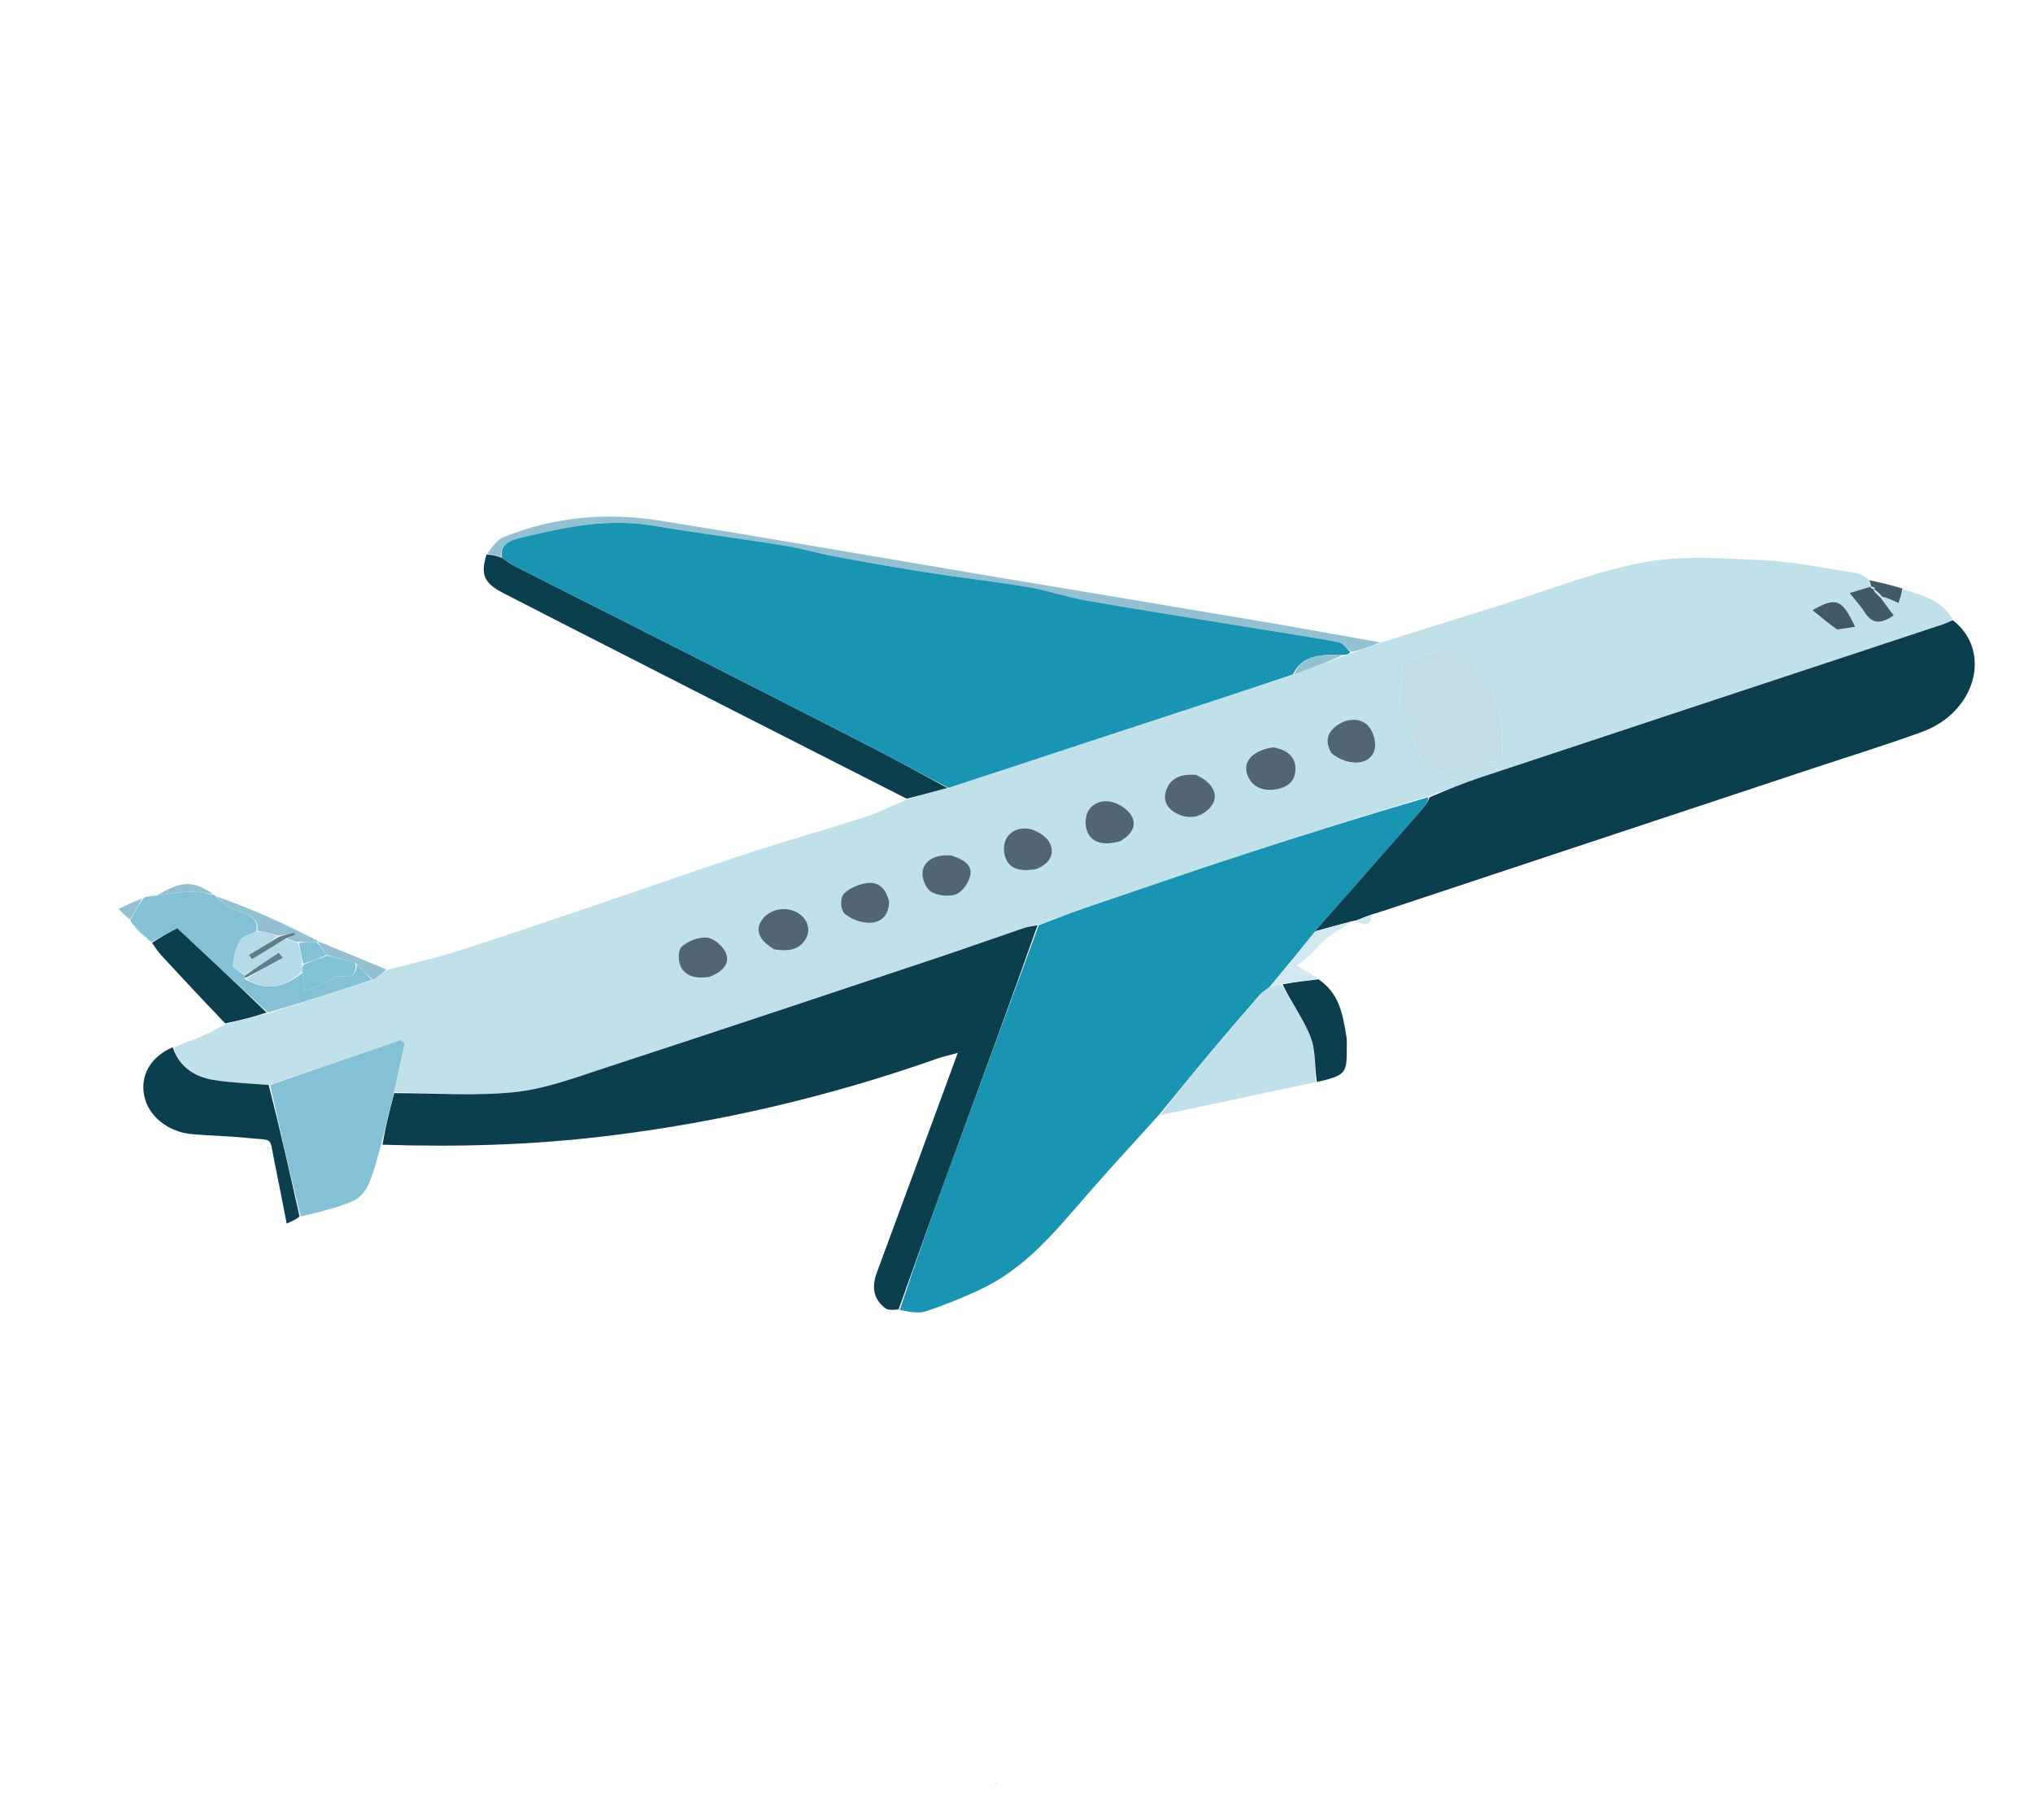 <svg width="429" height="384" viewBox="0 0 429 384" fill="none" xmlns="http://www.w3.org/2000/svg">
<g clip-path="url(#clip0_188_141)" filter="url(#filter0_dd_188_141)">
<path d="M81.707 155.655C86.569 154.379 91.515 153.301 96.276 151.786C105.957 148.707 115.551 145.419 125.157 142.167C135.794 138.567 146.364 134.813 157.043 131.308C165.428 128.557 173.965 126.154 182.37 123.448C185.34 122.491 188.122 121.095 191.261 119.733C194.325 118.797 197.116 118.028 200.151 117.242C206.907 115.062 213.413 112.883 219.934 110.737C232.079 106.741 244.235 102.771 256.381 98.777C261.874 96.971 267.353 95.132 273.092 93.299C276.763 91.983 280.18 90.675 283.794 89.347C284.318 89.154 284.646 88.981 285.243 88.794C287.486 88.053 289.459 87.326 291.432 86.598C299.998 83.906 308.555 81.193 317.132 78.529C327.049 75.448 336.766 71.523 346.98 69.636C355.049 68.145 363.763 68.81 372.145 69.216C378.631 69.531 385.053 70.9 391.49 71.87C392.4 72.007 393.231 72.534 394.349 73.218C394.685 73.962 394.771 74.369 394.604 74.838C393.129 75.272 391.908 75.644 390.304 76.132C391.648 77.84 392.738 79.034 393.586 80.344C395.283 82.966 397.244 82.446 399.608 80.866C398.637 79.545 397.724 78.303 396.961 76.833C398.203 77.114 399.294 77.623 400.631 78.248C400.959 77.25 401.272 76.295 401.586 75.34C405.741 76.529 409.825 77.814 412.042 81.658C411.152 82.261 410.464 82.59 409.736 82.831C377.32 93.56 344.895 104.268 312.489 115.02C308.857 116.225 305.331 117.672 301.49 118.981C288.396 123.028 275.534 127.025 262.748 131.198C251.405 134.901 240.137 138.777 228.859 142.627C225.599 143.74 222.419 145.027 218.937 146.23C217.722 146.449 216.739 146.597 215.829 146.906C209.714 148.988 203.639 151.157 197.506 153.199C174.113 160.988 150.73 168.801 127.282 176.464C121.171 178.461 114.954 180.799 108.577 181.455C100.223 182.314 91.661 181.66 83.171 181.423C83.899 177.842 84.645 174.495 85.391 171.149C85.114 170.919 84.836 170.689 84.558 170.459C75.372 173.617 66.186 176.775 56.694 179.933C52.639 179.605 48.847 179.485 45.153 178.897C40.764 178.198 37.747 175.917 36.669 171.999C39.069 171.034 41.494 170.112 43.858 169.085C44.997 168.59 46.021 167.897 47.431 167.167C50.613 166.314 53.46 165.587 56.559 164.841C64.021 162.48 71.231 160.138 78.675 157.798C79.841 157.084 80.774 156.369 81.707 155.655ZM303.818 88.387C301.936 88.925 299.996 89.35 298.195 90.046C297.224 90.421 295.704 91.338 295.776 91.874C296.304 95.816 293.682 100.194 297.803 103.682C298.204 104.021 298.319 104.775 298.278 105.321C297.919 110.075 301.03 112.637 305.522 114.654C307.932 115.737 309.4 115.105 311.051 113.745C312.057 112.915 313.345 111.521 314.313 111.633C317.107 111.958 317.003 110.45 317.055 109.041C317.288 102.711 316.101 96.837 311.248 91.638C309.258 89.507 307.739 87.721 303.818 88.387ZM268.414 108.669C264.459 109.289 262.257 111.604 263.14 114.287C263.914 116.637 265.843 117.866 268.586 117.641C271.064 117.438 273.06 116.311 273.329 113.913C273.643 111.114 272.153 109.322 268.414 108.669ZM281.127 110.21C284.563 112.819 289.133 112.49 290.038 109.298C290.484 107.727 289.861 105.407 288.692 104.141C287.134 102.454 284.435 102.547 282.346 103.913C280.015 105.437 279.505 107.492 281.127 110.21ZM236.531 128.439C238.754 127.203 239.878 125.315 238.864 123.283C238.229 122.01 236.501 120.788 234.948 120.303C232.656 119.586 230.303 120.519 229.456 122.485C228.883 123.815 228.942 125.764 229.677 127.011C230.96 129.186 233.542 129.282 236.531 128.439ZM252.115 114.458C249.021 114.212 246.84 115.317 246.023 117.927C245.36 120.045 246.358 121.765 248.582 122.797C250.953 123.898 253.154 123.481 254.97 121.812C257.517 119.471 256.489 116.375 252.115 114.458ZM200.474 131.454C197.667 131.229 195.354 132.324 194.745 134.512C194.36 135.895 195.122 138.154 196.328 139.056C197.538 139.961 200.274 140.301 201.723 139.723C203.177 139.143 204.436 137.218 204.761 135.716C205.24 133.504 203.205 132.289 200.474 131.454ZM218.948 134.29C221.64 133.214 222.533 131.158 221.607 129.021C221.058 127.757 219.286 126.51 217.746 126.04C215.455 125.34 213.099 126.245 212.209 128.231C211.649 129.481 211.743 131.301 212.39 132.529C213.514 134.66 215.972 134.871 218.948 134.29ZM187.598 140.924C187.038 138.88 185.742 137.083 183.224 137.297C181.382 137.454 179.192 138.398 178.059 139.619C177.26 140.481 177.321 142.903 178.167 143.72C179.359 144.873 181.637 145.742 183.44 145.729C186.24 145.707 187.623 143.851 187.598 140.924ZM149.994 157.074C152.499 156.072 154.118 154.331 153.157 152.051C152.58 150.685 150.714 149.015 149.218 148.841C147.51 148.643 145.122 149.592 143.883 150.737C143.017 151.537 143.07 153.677 143.625 154.911C144.582 157.04 146.921 157.578 149.994 157.074ZM163.65 151.417C166.278 151.81 168.6 151.472 169.974 149.223C171.258 147.122 170.372 144.629 168.008 143.434C165.494 142.164 162.276 142.928 160.747 145.157C159.297 147.27 160.14 149.409 163.65 151.417ZM387.929 83.844C389.089 83.649 390.249 83.453 391.459 83.249C388.693 77.387 387.501 76.889 382.457 79.749C384.163 81.152 385.797 82.496 387.929 83.844Z" fill="#C1E1EA"/>
<path d="M219.202 146.235C222.419 145.027 225.599 143.74 228.859 142.627C240.137 138.777 251.405 134.901 262.748 131.199C275.534 127.025 288.396 123.029 301.46 119.182C301.271 120.078 300.934 120.804 300.408 121.406C292.794 130.109 285.155 138.795 277.433 147.659C274.256 151.585 271.168 155.339 267.933 159.231C267.13 159.881 266.357 160.318 265.835 160.918C262.304 164.982 258.792 169.058 255.342 173.174C251.711 177.506 248.156 181.887 244.567 186.246C239.441 191.931 234.222 197.555 229.209 203.314C222.638 210.862 216.418 218.703 206.448 223.296C202.826 224.965 199.082 226.486 195.245 227.733C193.735 228.223 191.821 227.781 189.868 227.418C193.501 216.401 197.321 205.719 201.224 195.059C207.186 178.776 213.207 162.509 219.202 146.235Z" fill="#1995B3"/>
<path d="M277.521 147.486C285.155 138.795 292.794 130.109 300.408 121.406C300.934 120.804 301.271 120.078 301.726 119.208C305.331 117.672 308.857 116.225 312.489 115.02C344.895 104.268 377.32 93.56 409.736 82.831C410.464 82.59 411.152 82.261 412.06 81.86C420.475 88.332 416.963 101.272 405.642 105.411C398.044 108.189 390.258 110.579 382.553 113.135C352.972 122.95 323.39 132.762 293.808 142.576C292.559 142.99 291.31 143.406 289.611 143.917C288.136 144.426 287.11 144.839 286.084 145.253C286.084 145.253 285.777 145.273 285.379 145.367C282.494 146.136 280.008 146.811 277.521 147.486Z" fill="#0C3F4D"/>
<path d="M218.937 146.23C213.207 162.509 207.186 178.776 201.224 195.059C197.321 205.719 193.501 216.401 189.629 227.297C188.67 227.384 187.444 227.527 186.833 227.062C184.042 224.937 184.007 222.267 185.086 219.363C190.346 205.197 195.544 191.014 200.763 176.837C201.131 175.836 201.491 174.834 202.096 173.171C200.234 173.688 198.912 173.975 197.661 174.416C175.146 182.353 151.874 187.842 127.792 190.742C112.286 192.609 96.701 193.078 80.726 192.544C81.317 188.74 82.253 185.199 83.189 181.658C91.661 181.661 100.223 182.314 108.578 181.455C114.954 180.799 121.171 178.461 127.282 176.464C150.73 168.801 174.113 160.988 197.507 153.199C203.639 151.158 209.714 148.988 215.829 146.907C216.739 146.597 217.722 146.449 218.937 146.23Z" fill="#0C3F4D"/>
<path d="M199.908 117.258C197.116 118.028 194.325 118.798 191.306 119.526C166.611 107.002 142.143 94.52 117.676 82.034C113.84 80.077 110.008 78.112 106.184 76.137C102.186 74.072 101.317 72.269 102.681 68.001C103.987 68.076 104.922 68.323 105.971 68.73C106.987 69.447 107.846 70.066 108.798 70.548C120.435 76.444 132.097 82.305 143.731 88.206C157.181 95.028 170.631 101.851 184.037 108.739C189.389 111.489 194.621 114.413 199.908 117.258Z" fill="#0C3F4D"/>
<path d="M83.171 181.423C82.252 185.198 81.317 188.739 80.41 192.533C79.559 195.547 78.895 198.381 77.706 201.038C77.105 202.381 75.817 203.88 74.38 204.477C70.989 205.886 67.322 206.796 63.459 207.68C61.101 198.279 59.05 189.106 56.999 179.933C66.186 176.775 75.372 173.617 84.558 170.459C84.836 170.689 85.114 170.919 85.391 171.149C84.645 174.495 83.9 177.842 83.171 181.423Z" fill="#84C1D6"/>
<path d="M244.851 186.288C248.156 181.887 251.711 177.506 255.342 173.174C258.792 169.058 262.304 164.982 265.835 160.918C266.357 160.318 267.13 159.881 268.171 159.199C269.165 158.869 269.775 158.71 270.377 158.742C272.498 162.576 275.124 166.076 276.591 169.909C277.707 172.826 277.35 176.166 277.649 179.319C266.811 181.655 255.973 183.992 244.851 186.288Z" fill="#C1E1EA"/>
<path d="M56.694 179.933C59.05 189.106 61.101 198.279 63.214 207.699C62.511 208.289 61.747 208.63 60.494 209.19C59.563 204.464 58.726 200.051 57.819 195.648C56.803 190.709 57.783 191.712 52.158 191.12C48.3 190.715 44.394 190.657 40.524 190.322C35.462 189.883 31.335 186.53 30.444 182.286C29.532 177.943 31.729 174.016 36.45 171.972C37.747 175.917 40.764 178.198 45.154 178.897C48.847 179.485 52.639 179.606 56.694 179.933Z" fill="#0C3F4D"/>
<path d="M78.442 157.797C71.232 160.139 64.022 162.48 56.526 164.645C49.892 158.533 43.542 152.597 37.405 146.859C35.166 148.061 33.583 148.911 32.001 149.761C31.71 149.603 31.42 149.444 30.995 148.981C29.978 147.866 29.096 147.056 28.215 146.245C27.982 146.014 27.749 145.783 27.496 145.169C28.395 143.383 29.313 141.981 30.231 140.578C30.231 140.578 30.303 140.497 30.401 140.449C30.498 140.401 30.672 140.296 30.672 140.296C31.215 140.163 31.759 140.029 32.735 140.021C34.31 139.912 35.44 139.607 36.597 139.461C38.047 139.279 39.526 139.097 40.979 139.157C42.343 139.213 43.69 139.584 45.044 139.817C45.044 139.817 45.33 139.842 45.471 140.097C46.682 141.154 47.634 142.14 48.846 142.717C51.225 143.851 54.728 143.887 54.118 147.508C52.789 148.192 51.154 148.574 50.667 149.441C49.767 151.045 49.268 152.922 49.178 154.707C49.145 155.349 50.769 156.055 51.638 156.893C51.634 157.161 51.629 157.268 51.693 157.582C56.138 160.102 59.616 159.609 63.834 156.245C64.083 157.383 64.144 158.381 64.253 160.142C66.07 159.409 67.544 158.826 69.005 158.221C70.037 157.794 71.147 156.85 72.057 156.984C74.742 157.376 75.181 156.219 75.299 154.48C76.479 155.643 77.46 156.72 78.442 157.797Z" fill="#84C1D6"/>
<path d="M105.856 68.569C104.922 68.323 103.987 68.076 102.812 67.795C103.775 66.603 104.725 64.979 106.225 64.366C116.745 60.066 127.907 59.043 139.225 60.854C162.422 64.565 185.548 68.616 208.707 72.507C227.39 75.645 246.085 78.731 264.763 81.887C273.499 83.362 282.21 84.948 291.182 86.54C289.459 87.326 287.487 88.053 285.216 88.558C284.085 87.698 283.351 86.668 282.403 86.49C277.031 85.478 271.608 84.671 266.203 83.791C253.937 81.794 241.654 79.87 229.415 77.755C225.21 77.028 221.166 75.593 216.958 74.883C209.932 73.697 202.817 72.913 195.771 71.813C189.233 70.793 182.72 69.638 176.224 68.433C172.573 67.755 169.015 66.679 165.349 66.089C156.259 64.628 147.097 63.494 138.028 61.947C128.313 60.29 119.094 62.218 109.925 64.474C107.907 64.97 105.265 65.766 105.856 68.569Z" fill="#94C1D1"/>
<path d="M32.067 149.962C33.583 148.911 35.166 148.061 37.405 146.859C43.542 152.597 49.892 158.533 56.275 164.664C53.46 165.587 50.613 166.314 47.525 166.947C42.914 162.151 38.532 157.456 34.181 152.74C33.431 151.927 32.812 151.024 32.067 149.962Z" fill="#0C3F4D"/>
<path d="M277.895 179.306C277.35 176.166 277.707 172.826 276.591 169.909C275.124 166.076 272.498 162.576 270.641 158.711C273.351 158.207 275.791 157.924 278.231 157.641C282.669 160.662 283.329 165.099 284.081 169.483C284.259 170.521 284.198 171.593 284.199 172.65C284.202 177.529 283.786 177.978 277.895 179.306Z" fill="#0C3F4D"/>
<path d="M278.154 157.458C275.791 157.924 273.351 158.207 270.648 158.52C269.775 158.71 269.165 158.869 268.318 159.06C271.168 155.339 274.256 151.585 277.433 147.659C280.008 146.811 282.494 146.136 285.244 145.432C283.805 146.466 282.044 147.468 280.421 148.616C279.429 149.318 278.632 150.232 277.78 151.075C277.302 151.549 276.948 152.123 276.436 152.562C275.535 153.334 274.556 154.037 273.609 154.769C274.723 155.427 275.831 156.093 276.954 156.739C277.308 156.944 277.701 157.098 278.154 157.458Z" fill="#D2E9EF"/>
<path d="M54.33 147.426C54.728 143.887 51.225 143.851 48.846 142.717C47.634 142.14 46.682 141.154 45.607 140.138C49.178 141.397 52.792 142.809 56.321 144.363C59.893 145.937 63.381 147.652 67.009 149.497C67.113 149.689 67.034 149.764 66.746 149.758C65.297 149.754 64.136 149.757 62.742 149.734C61.762 149.508 61.016 149.309 60.403 148.972C61.109 148.646 61.683 148.458 62.256 148.271C62.196 148.106 62.136 147.94 62.076 147.775C61.055 148.045 60.035 148.314 58.856 148.422C57.242 147.982 55.786 147.704 54.33 147.426Z" fill="#94C1D1"/>
<path d="M78.675 157.798C77.461 156.72 76.479 155.643 75.154 154.317C72.895 153.596 70.981 153.122 68.931 152.491C68.207 151.477 67.62 150.62 67.034 149.764C67.034 149.764 67.114 149.689 67.153 149.649C71.897 151.558 76.601 153.506 81.506 155.555C80.774 156.369 79.842 157.084 78.675 157.798Z" fill="#94C1D1"/>
<path d="M401.455 75.174C401.273 76.295 400.959 77.25 400.632 78.248C399.294 77.624 398.203 77.114 396.973 76.845C396.835 77.085 396.853 77.111 397.13 76.971C396.771 76.333 396.134 75.834 395.503 75.341C395.509 75.346 395.52 75.356 395.612 75.144C395.411 74.872 395.117 74.812 394.832 74.758C394.84 74.765 394.857 74.776 394.857 74.776C394.771 74.369 394.685 73.963 394.459 73.436C396.653 73.88 398.989 74.444 401.455 75.174Z" fill="#425967"/>
<path d="M44.951 139.628C43.69 139.584 42.343 139.213 40.979 139.156C39.526 139.096 38.047 139.279 36.597 139.461C35.44 139.607 34.31 139.912 33.018 140.003C38.348 136.828 40.608 136.749 44.951 139.628Z" fill="#94C1D1"/>
<path d="M29.983 140.574C29.313 141.981 28.395 143.383 27.451 145.016C26.617 144.432 25.808 143.616 25 142.8C26.578 142.057 28.157 141.313 29.983 140.574Z" fill="#94C1D1"/>
<path d="M286.195 145.458C287.11 144.84 288.136 144.427 289.386 144.013C289.394 145.895 288.414 146.627 286.195 145.458Z" fill="#D2E9EF"/>
<path d="M28.242 146.435C29.096 147.055 29.978 147.865 30.865 148.879C30.003 148.263 29.136 147.443 28.242 146.435Z" fill="#94C1D1"/>
<path d="M209.961 327.41C209.967 327.399 210.13 327.289 210.397 327.221C210.373 327.279 210.245 327.294 209.961 327.41Z" fill="#262626"/>
<path d="M30.607 140.257C30.672 140.296 30.498 140.401 30.454 140.426C30.41 140.451 30.542 140.218 30.607 140.257Z" fill="#94C1D1"/>
<path d="M105.971 68.73C105.265 65.766 107.907 64.97 109.925 64.474C119.094 62.217 128.313 60.29 138.028 61.947C147.097 63.494 156.259 64.628 165.349 66.089C169.015 66.678 172.573 67.755 176.224 68.432C182.721 69.638 189.233 70.793 195.771 71.813C202.818 72.913 209.932 73.697 216.958 74.883C221.166 75.593 225.21 77.028 229.415 77.755C241.654 79.87 253.937 81.793 266.203 83.79C271.608 84.67 277.031 85.477 282.403 86.49C283.351 86.668 284.085 87.698 284.946 88.571C284.646 88.98 284.318 89.154 283.628 89.175C279.035 89.07 274.788 89.088 272.839 93.308C267.354 95.132 261.874 96.971 256.381 98.777C244.236 102.771 232.079 106.741 219.934 110.737C213.413 112.883 206.907 115.062 200.151 117.242C194.621 114.413 189.389 111.488 184.037 108.738C170.631 101.85 157.181 95.028 143.731 88.205C132.097 82.304 120.435 76.444 108.798 70.548C107.846 70.066 106.987 69.446 105.971 68.73Z" fill="#1995B3"/>
<path d="M304.074 88.308C307.739 87.722 309.258 89.507 311.248 91.639C316.101 96.837 317.288 102.712 317.055 109.041C317.004 110.451 317.107 111.958 314.313 111.634C313.345 111.521 312.058 112.916 311.051 113.745C309.4 115.106 307.932 115.737 305.522 114.655C301.03 112.638 297.92 110.075 298.278 105.321C298.319 104.776 298.204 104.022 297.803 103.683C293.682 100.195 296.304 95.816 295.776 91.875C295.704 91.338 297.224 90.421 298.195 90.046C299.996 89.351 301.936 88.926 304.074 88.308Z" fill="#C3DEE5"/>
<path d="M268.669 108.688C272.153 109.322 273.643 111.115 273.329 113.913C273.06 116.311 271.064 117.438 268.586 117.641C265.843 117.866 263.914 116.638 263.141 114.287C262.258 111.604 264.459 109.29 268.669 108.688Z" fill="#516574"/>
<path d="M280.999 110.008C279.506 107.492 280.015 105.438 282.347 103.913C284.435 102.548 287.134 102.454 288.692 104.141C289.861 105.407 290.484 107.727 290.038 109.299C289.133 112.49 284.563 112.819 280.999 110.008Z" fill="#516574"/>
<path d="M236.313 128.538C233.542 129.282 230.96 129.187 229.678 127.011C228.943 125.764 228.883 123.815 229.456 122.486C230.303 120.52 232.656 119.586 234.949 120.303C236.502 120.789 238.229 122.01 238.864 123.284C239.878 125.315 238.754 127.203 236.313 128.538Z" fill="#516574"/>
<path d="M252.366 114.5C256.489 116.375 257.517 119.471 254.97 121.812C253.154 123.481 250.953 123.898 248.582 122.797C246.358 121.765 245.36 120.045 246.023 117.927C246.84 115.317 249.021 114.212 252.366 114.5Z" fill="#516574"/>
<path d="M200.713 131.509C203.205 132.289 205.24 133.504 204.761 135.716C204.436 137.218 203.178 139.144 201.723 139.723C200.274 140.301 197.539 139.961 196.328 139.056C195.122 138.154 194.36 135.895 194.745 134.512C195.354 132.324 197.667 131.229 200.713 131.509Z" fill="#516574"/>
<path d="M218.7 134.377C215.972 134.872 213.514 134.66 212.391 132.53C211.743 131.302 211.649 129.481 212.209 128.232C213.099 126.246 215.455 125.34 217.746 126.04C219.286 126.511 221.059 127.757 221.607 129.022C222.533 131.158 221.64 133.215 218.7 134.377Z" fill="#516574"/>
<path d="M187.611 141.152C187.623 143.851 186.24 145.707 183.441 145.729C181.637 145.743 179.359 144.873 178.167 143.721C177.321 142.904 177.26 140.481 178.059 139.619C179.192 138.398 181.383 137.454 183.224 137.298C185.742 137.083 187.038 138.88 187.611 141.152Z" fill="#516574"/>
<path d="M149.736 157.129C146.921 157.578 144.582 157.04 143.625 154.911C143.07 153.677 143.017 151.537 143.883 150.737C145.122 149.592 147.51 148.643 149.218 148.841C150.714 149.015 152.58 150.685 153.157 152.051C154.118 154.332 152.499 156.072 149.736 157.129Z" fill="#516574"/>
<path d="M163.398 151.33C160.14 149.409 159.297 147.27 160.747 145.157C162.276 142.928 165.494 142.165 168.008 143.435C170.372 144.629 171.258 147.122 169.974 149.223C168.6 151.472 166.278 151.811 163.398 151.33Z" fill="#516574"/>
<path d="M396.823 77.073C397.724 78.304 398.637 79.545 399.608 80.866C397.245 82.447 395.283 82.966 393.586 80.344C392.738 79.034 391.648 77.841 390.304 76.132C391.908 75.644 393.129 75.272 394.604 74.838C394.857 74.775 394.84 74.764 394.763 74.966C394.964 75.231 395.242 75.293 395.52 75.356C395.52 75.356 395.509 75.346 395.393 75.526C395.802 76.174 396.327 76.642 396.853 77.111C396.853 77.111 396.835 77.085 396.823 77.073Z" fill="#425967"/>
<path d="M387.68 83.843C385.797 82.496 384.163 81.153 382.457 79.749C387.501 76.889 388.693 77.388 391.459 83.249C390.249 83.453 389.089 83.649 387.68 83.843Z" fill="#425967"/>
<path d="M273.092 93.3C274.788 89.088 279.034 89.071 283.43 89.195C280.179 90.675 276.763 91.983 273.092 93.3Z" fill="#94C1D1"/>
<path d="M60.27 149.11C61.016 149.309 61.762 149.508 62.86 149.942C63.398 151.582 63.583 152.988 63.751 154.608C63.705 155.25 63.675 155.677 63.646 156.105C59.616 159.609 56.138 160.102 51.93 157.536C54.631 155.89 57.163 154.496 59.694 153.103C59.402 152.75 59.109 152.397 58.816 152.045C56.423 153.607 54.031 155.17 51.638 156.732C50.769 156.055 49.145 155.349 49.178 154.707C49.268 152.922 49.767 151.045 50.667 149.441C51.154 148.574 52.789 148.192 54.118 147.508C55.786 147.704 57.242 147.982 58.665 148.531C56.587 150.04 54.542 151.279 52.497 152.517C52.73 152.81 52.963 153.103 53.196 153.396C55.554 151.967 57.912 150.539 60.27 149.11Z" fill="#B4DBE7"/>
<path d="M63.834 156.245C63.675 155.677 63.705 155.25 63.988 154.579C65.851 153.774 67.459 153.211 69.068 152.649C70.981 153.123 72.895 153.596 74.954 154.232C75.181 156.219 74.742 157.376 72.057 156.983C71.147 156.85 70.037 157.794 69.005 158.221C67.544 158.826 66.07 159.409 64.253 160.142C64.145 158.381 64.083 157.383 63.834 156.245Z" fill="#82C2D7"/>
<path d="M51.638 156.893C54.031 155.169 56.423 153.607 58.816 152.044C59.109 152.397 59.402 152.75 59.694 153.103C57.163 154.496 54.631 155.89 51.862 157.329C51.629 157.268 51.634 157.161 51.638 156.893Z" fill="#5E7E88"/>
<path d="M68.931 152.491C67.46 153.211 65.851 153.774 64.006 154.365C63.583 152.988 63.398 151.582 63.094 149.968C64.136 149.757 65.298 149.754 66.746 149.757C67.62 150.62 68.207 151.477 68.931 152.491Z" fill="#84C1D6"/>
<path d="M60.403 148.971C57.912 150.539 55.554 151.967 53.196 153.396C52.963 153.103 52.73 152.81 52.497 152.517C54.542 151.279 56.587 150.04 58.823 148.692C60.035 148.314 61.056 148.044 62.076 147.775C62.136 147.94 62.196 148.105 62.256 148.271C61.683 148.458 61.109 148.646 60.403 148.971Z" fill="#5E7E88"/>
<path d="M397.13 76.971C396.327 76.642 395.802 76.174 395.387 75.52C396.134 75.834 396.771 76.332 397.13 76.971Z" fill="#C1E1EA"/>
<path d="M395.612 75.144C395.242 75.293 394.964 75.231 394.755 74.96C395.117 74.812 395.411 74.872 395.612 75.144Z" fill="#C1E1EA"/>
</g>
<defs>
<filter id="filter0_dd_188_141" x="-14.3" y="0" width="451.6" height="428.3" filterUnits="userSpaceOnUse" color-interpolation-filters="sRGB">
<feFlood flood-opacity="0" result="BackgroundImageFix"/>
<feColorMatrix in="SourceAlpha" type="matrix" values="0 0 0 0 0 0 0 0 0 0 0 0 0 0 0 0 0 0 127 0" result="hardAlpha"/>
<feMorphology radius="4" operator="erode" in="SourceAlpha" result="effect1_dropShadow_188_141"/>
<feOffset dy="4"/>
<feGaussianBlur stdDeviation="2"/>
<feComposite in2="hardAlpha" operator="out"/>
<feColorMatrix type="matrix" values="0 0 0 0 0.047 0 0 0 0 0.047 0 0 0 0 0.051 0 0 0 0.05 0"/>
<feBlend mode="normal" in2="BackgroundImageFix" result="effect1_dropShadow_188_141"/>
<feColorMatrix in="SourceAlpha" type="matrix" values="0 0 0 0 0 0 0 0 0 0 0 0 0 0 0 0 0 0 127 0" result="hardAlpha"/>
<feMorphology radius="8" operator="erode" in="SourceAlpha" result="effect2_dropShadow_188_141"/>
<feOffset dy="45"/>
<feGaussianBlur stdDeviation="9.65"/>
<feColorMatrix type="matrix" values="0 0 0 0 0.098 0 0 0 0 0.584 0 0 0 0 0.702 0 0 0 0.34 0"/>
<feBlend mode="normal" in2="effect1_dropShadow_188_141" result="effect2_dropShadow_188_141"/>
<feBlend mode="normal" in="SourceGraphic" in2="effect2_dropShadow_188_141" result="shape"/>
</filter>
<clipPath id="clip0_188_141">
<rect width="429" height="372" fill="white" transform="translate(-3)"/>
</clipPath>
</defs>
</svg>
